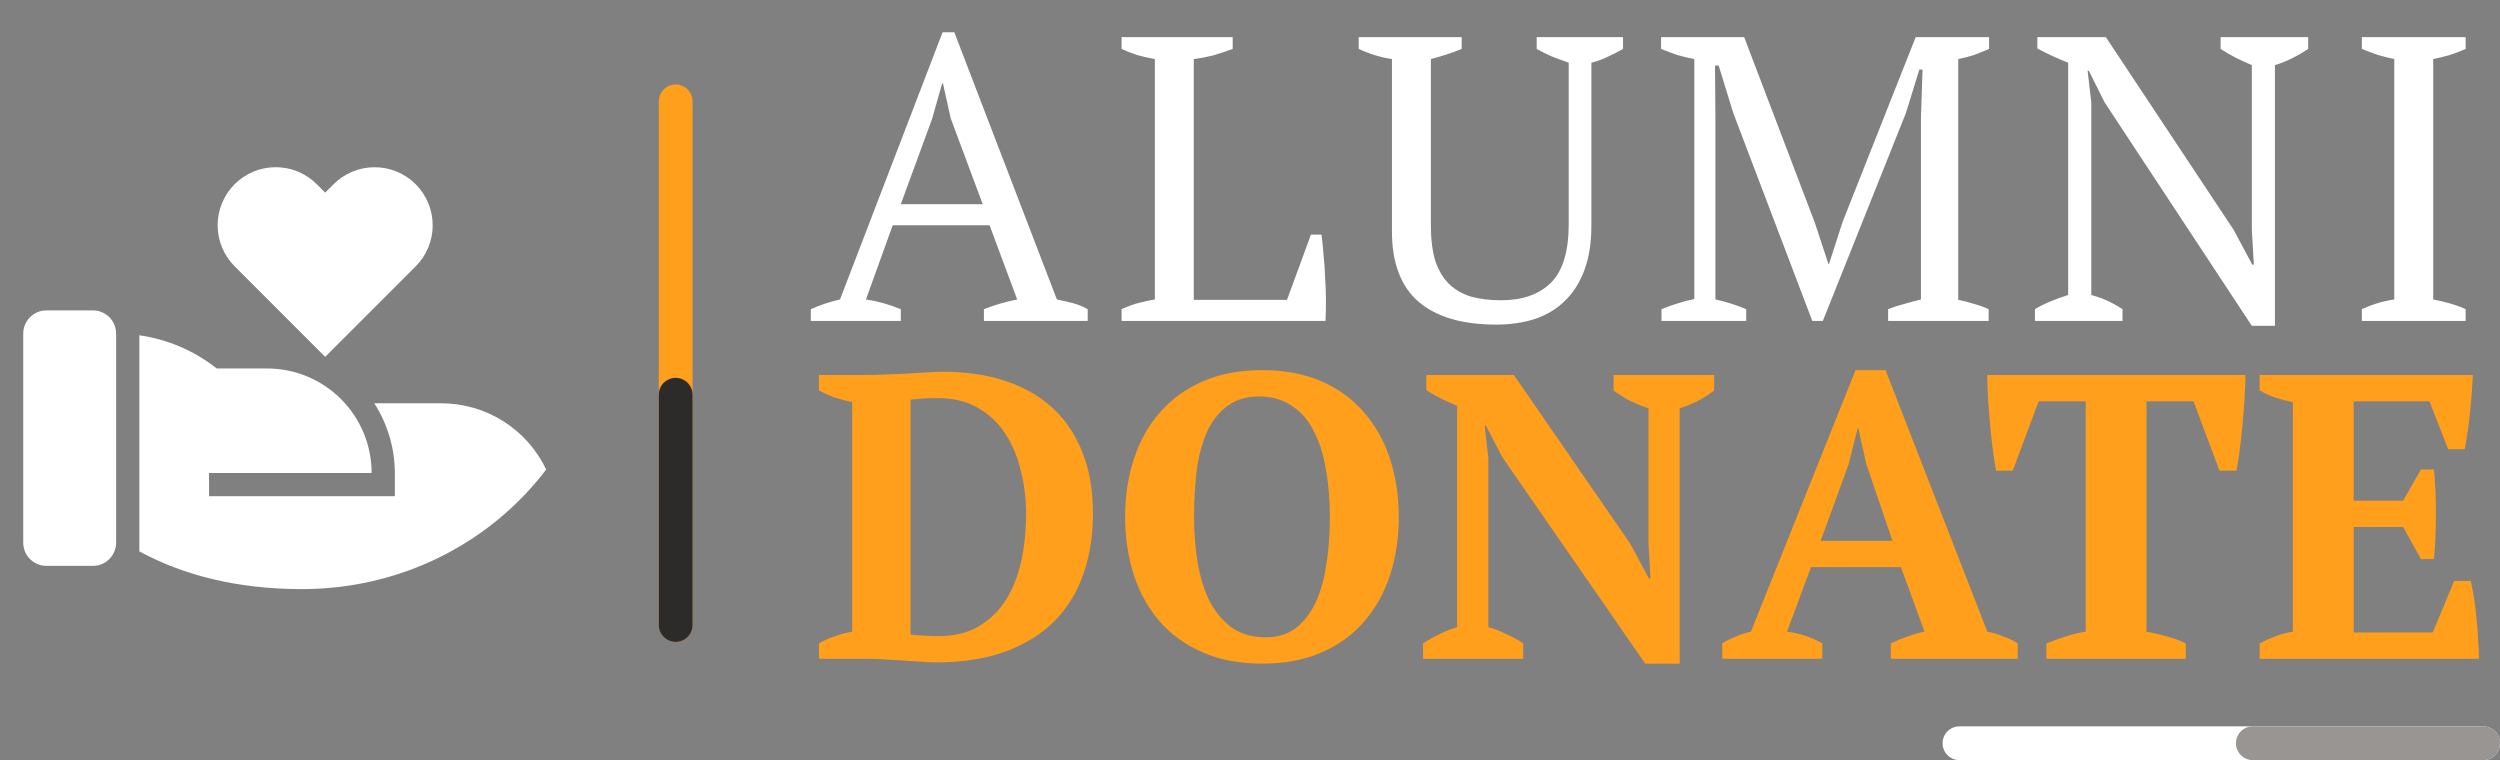 <svg width="148" height="45" viewBox="0 0 148 45" fill="none" xmlns="http://www.w3.org/2000/svg">
<rect x="0" y="0" width="148" height="45" fill="#808080" stroke="none"/>
<path d="M53.328 19H48V18.304C48.576 18.048 49.152 17.856 49.728 17.728L55.8 1.912H56.496L62.568 17.728C62.888 17.792 63.2 17.864 63.504 17.944C63.824 18.024 64.12 18.144 64.392 18.304V19H58.248V18.304C58.568 18.176 58.896 18.064 59.232 17.968C59.568 17.872 59.896 17.792 60.216 17.728L58.584 13.336H52.848L51.264 17.728C51.936 17.824 52.624 18.016 53.328 18.304V19ZM53.328 12.088H58.176L56.28 7L55.824 4.936H55.776L55.176 7.048L53.328 12.088ZM66.399 2.2H72.975V2.896C72.591 3.04 72.207 3.168 71.823 3.28C71.439 3.376 71.055 3.448 70.671 3.496V17.752H76.191L77.607 13.888H78.231C78.279 14.224 78.319 14.616 78.351 15.064C78.399 15.496 78.431 15.952 78.447 16.432C78.479 16.896 78.495 17.352 78.495 17.8C78.495 18.248 78.487 18.648 78.471 19H66.399V18.304C66.783 18.128 67.135 18 67.455 17.92C67.775 17.84 68.079 17.776 68.367 17.728V3.496C67.999 3.432 67.647 3.352 67.311 3.256C66.975 3.144 66.671 3.024 66.399 2.896V2.2ZM80.435 2.2H86.531V2.896C86.227 3.024 85.923 3.136 85.619 3.232C85.315 3.328 85.011 3.416 84.707 3.496V13.312C84.707 14.16 84.795 14.872 84.971 15.448C85.163 16.008 85.435 16.464 85.787 16.816C86.139 17.152 86.571 17.4 87.083 17.56C87.611 17.704 88.203 17.776 88.859 17.776C90.123 17.776 91.107 17.432 91.811 16.744C92.515 16.04 92.867 14.888 92.867 13.288V3.712C92.499 3.584 92.155 3.456 91.835 3.328C91.515 3.184 91.227 3.04 90.971 2.896V2.2H96.083V2.896C95.779 3.072 95.467 3.232 95.147 3.376C94.843 3.52 94.531 3.632 94.211 3.712V13.336C94.211 14.36 94.075 15.24 93.803 15.976C93.531 16.712 93.147 17.32 92.651 17.8C92.171 18.28 91.579 18.64 90.875 18.88C90.187 19.104 89.419 19.216 88.571 19.216C86.571 19.216 85.043 18.768 83.987 17.872C82.931 16.96 82.403 15.568 82.403 13.696V3.496C81.747 3.4 81.091 3.2 80.435 2.896V2.2ZM117.728 19H111.776V18.304C112.096 18.176 112.416 18.072 112.736 17.992C113.056 17.896 113.384 17.808 113.72 17.728V6.928L113.816 4.12H113.624L112.832 6.688L107.912 19H107.288L102.608 6.688L101.744 3.88H101.528L101.552 6.928V17.728C101.856 17.792 102.16 17.872 102.464 17.968C102.768 18.064 103.072 18.176 103.376 18.304V19H98.36V18.304C98.664 18.176 98.976 18.064 99.296 17.968C99.632 17.856 99.968 17.768 100.304 17.704V3.496C99.968 3.432 99.632 3.352 99.296 3.256C98.976 3.144 98.656 3.024 98.336 2.896V2.2H103.256L107.432 13.168L108.248 15.64H108.272L109.088 13.12L113.408 2.2H117.752V2.896C117.464 3.024 117.168 3.144 116.864 3.256C116.56 3.352 116.248 3.432 115.928 3.496V17.752C116.264 17.816 116.576 17.896 116.864 17.992C117.168 18.072 117.456 18.176 117.728 18.304V19ZM131.46 2.2H136.644V2.896C135.972 3.344 135.316 3.664 134.676 3.856V19.288H133.308L124.596 6.064L123.66 4.192H123.588L123.804 6.064V17.464C124.46 17.64 125.076 17.92 125.652 18.304V19H120.468V18.304C120.756 18.128 121.06 17.976 121.38 17.848C121.716 17.704 122.068 17.576 122.436 17.464V3.712C122.116 3.584 121.796 3.448 121.476 3.304C121.172 3.16 120.884 3.016 120.612 2.872V2.2H124.668L132.228 13.6L133.332 15.664H133.428L133.308 13.6V3.856C132.972 3.712 132.644 3.56 132.324 3.4C132.02 3.24 131.732 3.072 131.46 2.896V2.2ZM145.966 19H139.822V18.304C140.446 18.016 141.086 17.824 141.742 17.728V3.496C141.422 3.432 141.102 3.352 140.782 3.256C140.462 3.144 140.142 3.024 139.822 2.896V2.2H145.966V2.896C145.678 3.024 145.366 3.144 145.03 3.256C144.694 3.352 144.366 3.432 144.046 3.496V17.728C144.382 17.792 144.718 17.872 145.054 17.968C145.39 18.064 145.694 18.176 145.966 18.304V19Z" fill="white"/>
<path d="M48.48 39V38.088C48.752 37.928 49.056 37.792 49.392 37.68C49.728 37.552 50.08 37.456 50.448 37.392V23.808C50.08 23.728 49.72 23.632 49.368 23.52C49.032 23.392 48.736 23.256 48.48 23.112V22.2H51.264C51.536 22.2 51.872 22.192 52.272 22.176C52.672 22.16 53.088 22.144 53.52 22.128C53.952 22.096 54.368 22.072 54.768 22.056C55.184 22.024 55.536 22.008 55.824 22.008C57.216 22.008 58.456 22.192 59.544 22.56C60.648 22.928 61.576 23.464 62.328 24.168C63.096 24.872 63.68 25.744 64.08 26.784C64.496 27.824 64.704 29.024 64.704 30.384C64.704 31.712 64.512 32.92 64.128 34.008C63.744 35.096 63.168 36.024 62.4 36.792C61.632 37.56 60.656 38.16 59.472 38.592C58.304 39.008 56.928 39.216 55.344 39.216C55.136 39.216 54.856 39.2 54.504 39.168C54.152 39.152 53.776 39.128 53.376 39.096C52.976 39.08 52.576 39.056 52.176 39.024C51.776 39.008 51.424 39 51.12 39H48.48ZM55.512 23.568C55.224 23.568 54.936 23.576 54.648 23.592C54.36 23.608 54.112 23.632 53.904 23.664V37.56C53.968 37.576 54.08 37.592 54.24 37.608C54.4 37.608 54.56 37.616 54.72 37.632C54.896 37.632 55.064 37.64 55.224 37.656C55.384 37.656 55.504 37.656 55.584 37.656C56.512 37.656 57.296 37.464 57.936 37.08C58.592 36.696 59.128 36.176 59.544 35.52C59.96 34.864 60.264 34.096 60.456 33.216C60.648 32.336 60.744 31.4 60.744 30.408C60.744 29.528 60.64 28.68 60.432 27.864C60.24 27.048 59.936 26.32 59.52 25.68C59.104 25.04 58.56 24.528 57.888 24.144C57.232 23.76 56.44 23.568 55.512 23.568ZM66.608 30.6C66.608 29.352 66.784 28.2 67.136 27.144C67.488 26.072 68.008 25.152 68.696 24.384C69.384 23.6 70.232 22.992 71.24 22.56C72.248 22.128 73.408 21.912 74.72 21.912C76.032 21.912 77.192 22.128 78.2 22.56C79.208 22.992 80.048 23.6 80.72 24.384C81.408 25.152 81.928 26.072 82.28 27.144C82.632 28.2 82.808 29.352 82.808 30.6C82.808 31.848 82.632 33.008 82.28 34.08C81.928 35.136 81.408 36.056 80.72 36.84C80.048 37.608 79.208 38.208 78.2 38.64C77.192 39.072 76.032 39.288 74.72 39.288C73.408 39.288 72.248 39.072 71.24 38.64C70.232 38.208 69.384 37.608 68.696 36.84C68.008 36.056 67.488 35.136 67.136 34.08C66.784 33.008 66.608 31.848 66.608 30.6ZM70.688 30.6C70.688 31.624 70.768 32.576 70.928 33.456C71.088 34.32 71.336 35.072 71.672 35.712C72.024 36.336 72.464 36.832 72.992 37.2C73.536 37.552 74.184 37.728 74.936 37.728C75.624 37.728 76.208 37.552 76.688 37.2C77.168 36.832 77.56 36.336 77.864 35.712C78.168 35.072 78.384 34.32 78.512 33.456C78.656 32.576 78.728 31.624 78.728 30.6C78.728 29.576 78.648 28.632 78.488 27.768C78.344 26.888 78.104 26.136 77.768 25.512C77.448 24.872 77.016 24.376 76.472 24.024C75.944 23.656 75.296 23.472 74.528 23.472C73.792 23.472 73.176 23.656 72.68 24.024C72.184 24.376 71.784 24.872 71.48 25.512C71.192 26.136 70.984 26.888 70.856 27.768C70.744 28.632 70.688 29.576 70.688 30.6ZM95.526 22.2H101.478V23.112C101.174 23.352 100.838 23.568 100.47 23.76C100.102 23.936 99.758 24.072 99.438 24.168V39.288H97.398L88.926 27.048L87.966 25.2H87.894L88.11 27.12V37.128C88.43 37.208 88.782 37.344 89.166 37.536C89.566 37.712 89.902 37.896 90.174 38.088V39H84.246V38.088C84.534 37.896 84.846 37.72 85.182 37.56C85.534 37.384 85.894 37.24 86.262 37.128V24.024C85.942 23.896 85.622 23.752 85.302 23.592C84.982 23.432 84.694 23.264 84.438 23.088V22.2H89.622L96.51 32.184L97.614 34.248H97.71L97.59 32.184V24.168C97.206 24.04 96.83 23.888 96.462 23.712C96.11 23.52 95.798 23.32 95.526 23.112V22.2ZM107.881 39H101.953V38.088C102.209 37.928 102.481 37.792 102.769 37.68C103.073 37.552 103.369 37.456 103.657 37.392L109.849 21.912H111.625L117.649 37.392C117.969 37.456 118.289 37.552 118.609 37.68C118.929 37.792 119.209 37.928 119.449 38.088V39H111.937V38.088C112.241 37.944 112.569 37.808 112.921 37.68C113.273 37.552 113.609 37.456 113.929 37.392L112.537 33.576H107.209L105.793 37.392C106.529 37.488 107.225 37.72 107.881 38.088V39ZM107.785 32.016H112.033L110.473 27.432L110.017 25.368H109.969L109.441 27.48L107.785 32.016ZM129.401 39H121.145V38.088C121.465 37.96 121.825 37.832 122.225 37.704C122.641 37.56 123.057 37.456 123.473 37.392V23.76H120.689L119.153 27.864H118.169C118.105 27.544 118.041 27.136 117.977 26.64C117.913 26.144 117.857 25.632 117.809 25.104C117.761 24.576 117.721 24.056 117.689 23.544C117.657 23.016 117.641 22.568 117.641 22.2H132.929C132.929 22.584 132.913 23.032 132.881 23.544C132.849 24.056 132.809 24.576 132.761 25.104C132.713 25.632 132.657 26.144 132.593 26.64C132.529 27.12 132.465 27.528 132.401 27.864H131.393L129.857 23.76H127.073V37.392C127.489 37.472 127.897 37.568 128.297 37.68C128.713 37.792 129.081 37.928 129.401 38.088V39ZM146.393 22.2C146.361 22.92 146.305 23.664 146.225 24.432C146.145 25.2 146.041 25.92 145.913 26.592H144.929L143.825 23.76H139.337V29.64H142.265L143.321 27.792H144.089C144.169 28.576 144.209 29.448 144.209 30.408C144.209 31.368 144.169 32.264 144.089 33.096H143.321L142.265 31.2H139.337V37.44H144.017L145.289 34.392H146.273C146.337 34.696 146.401 35.04 146.465 35.424C146.529 35.808 146.577 36.208 146.609 36.624C146.657 37.024 146.689 37.432 146.705 37.848C146.737 38.264 146.753 38.648 146.753 39H133.769V38.088C134.041 37.944 134.345 37.808 134.681 37.68C135.017 37.552 135.369 37.456 135.737 37.392V23.808C135.417 23.744 135.073 23.656 134.705 23.544C134.353 23.416 134.041 23.272 133.769 23.112V22.2H146.393Z" fill="#FF9F1C"/>
<line x1="40" y1="6" x2="40" y2="37" stroke="#FF9F1C" stroke-width="2" stroke-linecap="round"/>
<line x1="40" y1="23.369" x2="40" y2="37" stroke="#2C2B29" stroke-width="2" stroke-linecap="round"/>
<line x1="116" y1="44" x2="147" y2="44" stroke="white" stroke-width="2" stroke-linecap="round"/>
<line x1="133.368" y1="44" x2="147" y2="44" stroke="#999592" stroke-width="2" stroke-linecap="round"/>
<path d="M12.829 21.813H15.812C17.453 21.813 19.027 22.465 20.188 23.625C21.348 24.785 22 26.359 22 28H12.374L12.375 29.375H23.375V28C23.371 26.537 22.948 25.106 22.157 23.875H26.125C27.425 23.875 28.698 24.243 29.797 24.937C30.896 25.631 31.776 26.622 32.334 27.795C29.083 32.087 23.818 34.875 17.875 34.875C14.079 34.875 10.863 34.064 8.25 32.641V19.848C9.923 20.087 11.502 20.765 12.829 21.813ZM5.5 18.375C5.837 18.375 6.162 18.499 6.414 18.723C6.665 18.946 6.826 19.255 6.865 19.589L6.875 19.75V32.125C6.875 32.49 6.73 32.84 6.472 33.097C6.214 33.355 5.865 33.5 5.5 33.5H2.75C2.385 33.5 2.036 33.355 1.778 33.097C1.52 32.84 1.375 32.49 1.375 32.125V19.75C1.375 19.386 1.52 19.036 1.778 18.778C2.036 18.52 2.385 18.375 2.75 18.375H5.5ZM18.763 10.916L19.25 11.404L19.737 10.917C20.055 10.596 20.435 10.34 20.852 10.166C21.27 9.991 21.718 9.901 22.171 9.9C22.623 9.899 23.072 9.988 23.49 10.16C23.909 10.333 24.289 10.587 24.609 10.907C24.929 11.227 25.182 11.607 25.355 12.026C25.528 12.444 25.616 12.893 25.615 13.345C25.614 13.798 25.524 14.246 25.349 14.664C25.174 15.082 24.919 15.46 24.597 15.779L19.25 21.125L13.901 15.776C13.58 15.458 13.325 15.079 13.15 14.661C12.975 14.243 12.885 13.795 12.884 13.342C12.883 12.89 12.972 12.441 13.145 12.023C13.317 11.605 13.571 11.225 13.891 10.904C14.211 10.584 14.592 10.331 15.01 10.158C15.428 9.985 15.877 9.897 16.33 9.898C16.782 9.899 17.23 9.989 17.648 10.164C18.066 10.339 18.445 10.594 18.763 10.916Z" fill="white"/>
</svg>
